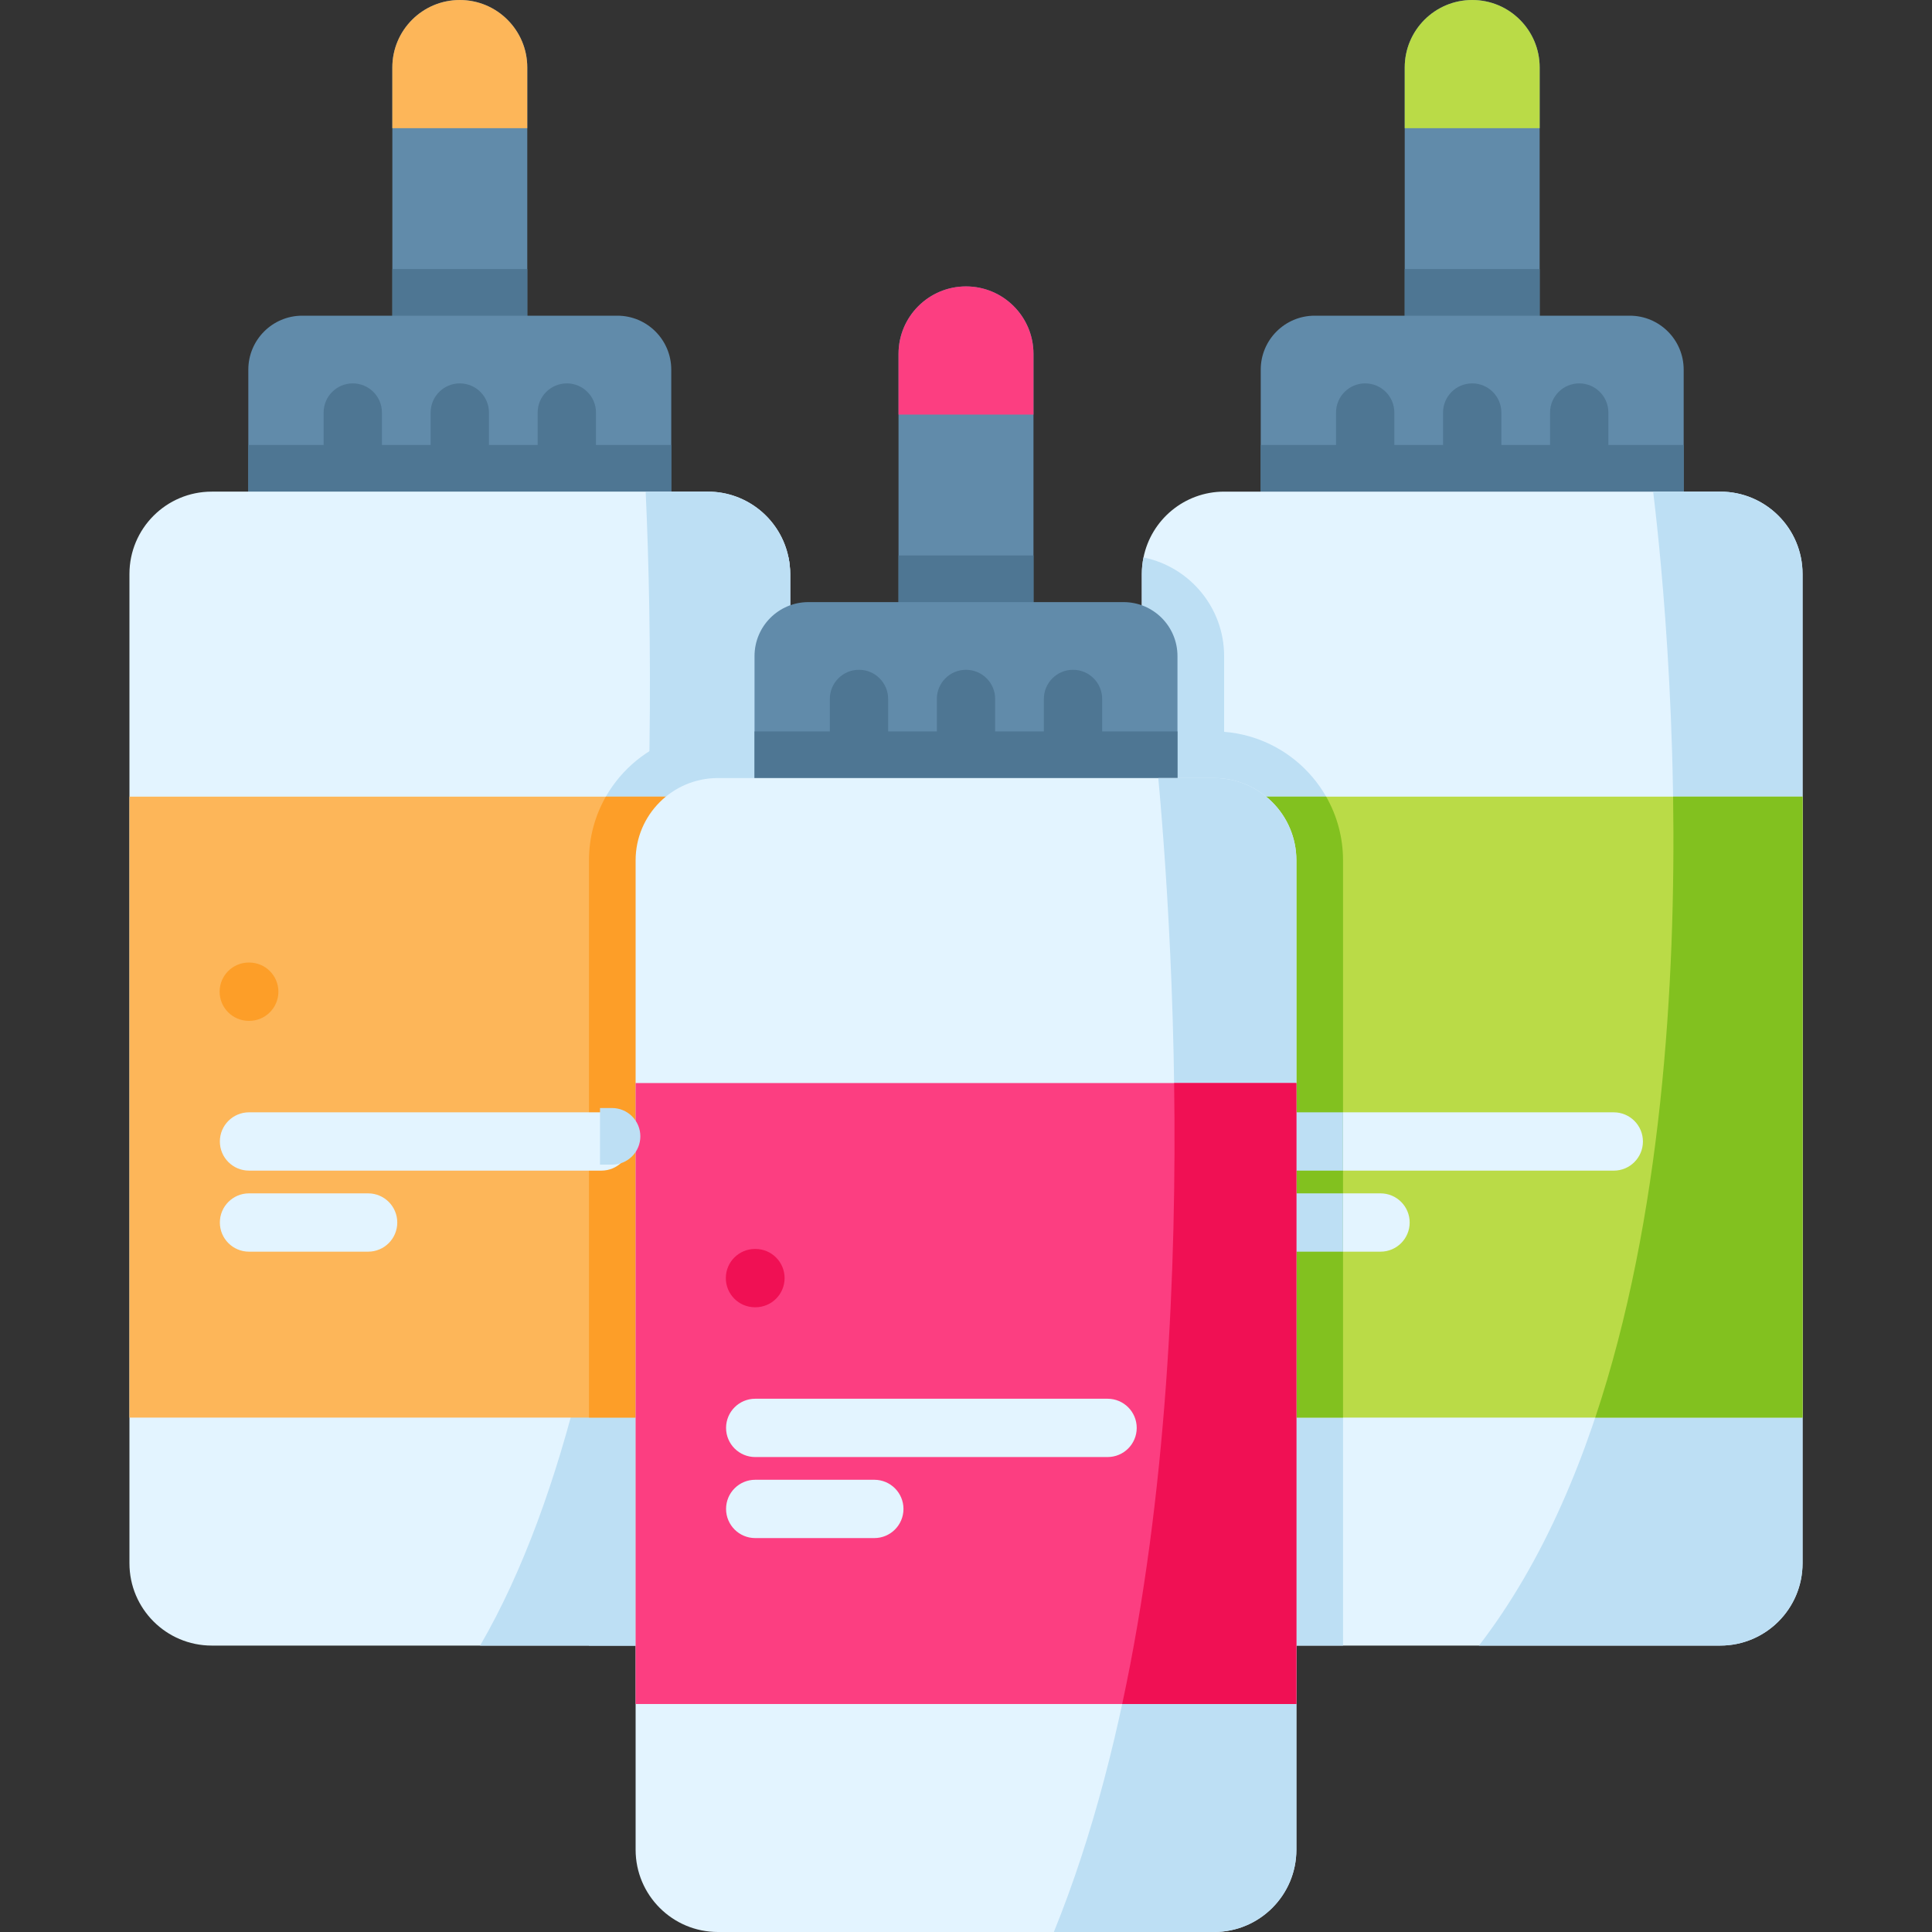 <?xml version="1.0" encoding="iso-8859-1"?>
<!-- Generator: Adobe Illustrator 19.0.0, SVG Export Plug-In . SVG Version: 6.00 Build 0)  -->
<svg version="1.1" id="Capa_1" xmlns="http://www.w3.org/2000/svg" xmlns:xlink="http://www.w3.org/1999/xlink" x="0px" y="0px"
	 viewBox="0 0 512 512" style="enable-background:new 0 0 512 512;" xml:space="preserve">
<rect x="0" y="0" width="512" height="512" fill="#333333" stroke="none"/>
<path style="fill:#618BAA;" d="M408.024,17.884v78.572h-35.758V17.884C372.266,8.015,380.271,0,390.15,0
	c4.935,0,9.406,1.998,12.64,5.244C406.036,8.489,408.024,12.949,408.024,17.884z"/>
<rect x="372.27" y="71.3" style="fill:#4E7693;" width="35.758" height="25.16"/>
<path style="fill:#BADB47;" d="M408.029,17.88v16.092h-35.76V17.88c0-9.865,8.003-17.88,17.88-17.88
	c4.932,0,9.409,1.997,12.639,5.241C406.031,8.484,408.029,12.948,408.029,17.88z"/>
<path style="fill:#618BAA;" d="M446.192,97.96v51.633H334.108V97.96c0-7.891,6.397-14.299,14.288-14.299h83.507
	C439.795,83.661,446.192,90.069,446.192,97.96z"/>
<g>
	<path style="fill:#4E7693;" d="M361.788,138.016c-4.268,0-7.726-3.459-7.726-7.726v-20.962c0-4.267,3.459-7.726,7.726-7.726
		s7.726,3.459,7.726,7.726v20.962C369.514,134.556,366.055,138.016,361.788,138.016z"/>
	<path style="fill:#4E7693;" d="M390.149,138.016c-4.268,0-7.726-3.459-7.726-7.726v-20.962c0-4.267,3.459-7.726,7.726-7.726
		s7.726,3.459,7.726,7.726v20.962C397.875,134.556,394.417,138.016,390.149,138.016z"/>
	<path style="fill:#4E7693;" d="M418.51,138.016c-4.268,0-7.726-3.459-7.726-7.726v-20.962c0-4.267,3.459-7.726,7.726-7.726
		s7.726,3.459,7.726,7.726v20.962C426.236,134.556,422.778,138.016,418.51,138.016z"/>
	<rect x="334.11" y="117.92" style="fill:#4E7693;" width="112.08" height="31.668"/>
</g>
<path style="fill:#E3F4FF;" d="M477.695,152.106v262.181c0,12.043-9.766,21.809-21.809,21.809H324.414
	c-12.053,0-21.819-9.766-21.819-21.809V152.106c0-1.504,0.155-2.967,0.443-4.378c2.019-9.952,10.827-17.441,21.376-17.441h131.472
	C467.929,130.287,477.695,140.053,477.695,152.106z"/>
<g>
	<path style="fill:#BDDFF4;" d="M477.695,152.106v262.181c0,12.043-9.766,21.809-21.809,21.809h-63.943
		c68.497-88.997,50.499-270.175,46.162-305.809h17.781C467.929,130.287,477.695,140.053,477.695,152.106z"/>
	<path style="fill:#BDDFF4;" d="M355.917,228v208.097h-31.503c-12.053,0-21.819-9.766-21.819-21.809V152.106
		c0-1.504,0.155-2.967,0.443-4.378c12.166,2.462,21.366,13.248,21.366,26.136v20.078C342.01,195.312,355.917,210.054,355.917,228z"
		/>
</g>
<rect x="302.6" y="211.12" style="fill:#BADB47;" width="175.1" height="164.56"/>
<g>
	<path style="fill:#E3F4FF;" d="M427.666,310.232h-93.377c-4.268,0-7.726-3.459-7.726-7.726s3.459-7.726,7.726-7.726h93.377
		c4.268,0,7.726,3.459,7.726,7.726C435.392,306.773,431.934,310.232,427.666,310.232z"/>
	<path style="fill:#E3F4FF;" d="M365.852,331.706h-31.563c-4.268,0-7.726-3.459-7.726-7.726s3.459-7.726,7.726-7.726h31.563
		c4.268,0,7.726,3.459,7.726,7.726C373.578,328.246,370.12,331.706,365.852,331.706z"/>
</g>
<g>
	<path style="fill:#82C11F;" d="M477.695,211.115v164.561h-54.94c17.647-52.786,21.366-115.143,20.635-164.561L477.695,211.115
		L477.695,211.115z"/>
	<path style="fill:#82C11F;" d="M355.917,228v147.676h-53.322V211.115h48.851C354.29,216.101,355.917,221.86,355.917,228z"/>
</g>
<g>
	<path style="fill:#BDDFF4;" d="M355.917,294.776v15.453h-21.624c-4.275,0-7.726-3.451-7.726-7.726c0-4.265,3.451-7.726,7.726-7.726
		L355.917,294.776L355.917,294.776z"/>
	<path style="fill:#BDDFF4;" d="M355.917,316.255v15.453h-21.624c-4.275,0-7.726-3.461-7.726-7.726s3.451-7.726,7.726-7.726
		L355.917,316.255L355.917,316.255z"/>
</g>
<path d="M334.35,270.537c-0.011,0-0.022,0-0.033,0l-0.122-0.001c-4.267-0.018-7.711-3.491-7.694-7.758
	c0.018-4.257,3.474-7.695,7.725-7.695c0.011,0,0.022,0,0.033,0l0.122,0.001c4.267,0.018,7.711,3.491,7.694,7.758
	C342.057,267.099,338.602,270.537,334.35,270.537z"/>
<path style="fill:#618BAA;" d="M139.734,17.884v78.572h-35.758V17.884C103.976,8.015,111.97,0,121.85,0
	c4.935,0,9.405,1.998,12.64,5.244C137.735,8.489,139.734,12.949,139.734,17.884z"/>
<rect x="103.98" y="71.3" style="fill:#4E7693;" width="35.758" height="25.16"/>
<path style="fill:#FDB659;" d="M139.731,17.88v16.092h-35.76V17.88c0-9.865,8.003-17.88,17.88-17.88
	c4.932,0,9.409,1.997,12.639,5.241C137.734,8.484,139.731,12.948,139.731,17.88z"/>
<path style="fill:#618BAA;" d="M177.892,97.96v51.633H65.808V97.96c0-7.891,6.397-14.299,14.289-14.299h83.506
	C171.494,83.661,177.892,90.069,177.892,97.96z"/>
<g>
	<path style="fill:#4E7693;" d="M93.49,138.016c-4.267,0-7.726-3.459-7.726-7.726v-20.962c0-4.267,3.459-7.726,7.726-7.726
		s7.726,3.459,7.726,7.726v20.962C101.216,134.556,97.757,138.016,93.49,138.016z"/>
	<path style="fill:#4E7693;" d="M121.852,138.016c-4.267,0-7.726-3.459-7.726-7.726v-20.962c0-4.267,3.459-7.726,7.726-7.726
		s7.726,3.459,7.726,7.726v20.962C129.578,134.556,126.119,138.016,121.852,138.016z"/>
	<path style="fill:#4E7693;" d="M150.213,138.016c-4.267,0-7.726-3.459-7.726-7.726v-20.962c0-4.267,3.459-7.726,7.726-7.726
		s7.726,3.459,7.726,7.726v20.962C157.939,134.556,154.48,138.016,150.213,138.016z"/>
	<rect x="65.808" y="117.92" style="fill:#4E7693;" width="112.08" height="31.668"/>
</g>
<path style="fill:#E3F4FF;" d="M209.405,152.106v262.181c0,12.043-9.766,21.809-21.819,21.809H56.114
	c-12.043,0-21.809-9.766-21.809-21.809V152.106c0-12.053,9.766-21.819,21.809-21.819h131.472c10.549,0,19.357,7.489,21.376,17.441
	C209.25,149.139,209.405,150.602,209.405,152.106z"/>
<g>
	<path style="fill:#BDDFF4;" d="M209.405,152.106v262.181c0,12.043-9.766,21.809-21.819,21.809h-60.348
		c45.864-79.056,47.223-231.935,43.875-305.809h16.473c10.549,0,19.357,7.489,21.376,17.441
		C209.25,149.139,209.405,150.602,209.405,152.106z"/>
	<path style="fill:#BDDFF4;" d="M208.962,147.728c0.288,1.411,0.443,2.874,0.443,4.378v262.181c0,12.043-9.766,21.809-21.819,21.809
		h-31.503V228c0-17.946,13.907-32.688,31.513-34.058v-20.078C187.596,160.976,196.796,150.19,208.962,147.728z"/>
</g>
<rect x="34.3" y="211.12" style="fill:#FDB659;" width="175.1" height="164.56"/>
<path style="fill:#FD9E28;" d="M209.405,211.115v164.561h-53.322V228c0-6.14,1.628-11.899,4.471-16.885H209.405z"/>
<g>
	<path style="fill:#E3F4FF;" d="M167.095,302.502c0,4.275-3.461,7.726-7.726,7.726H65.993c-4.265,0-7.726-3.451-7.726-7.726
		c0-4.265,3.461-7.726,7.726-7.726h93.376C163.634,294.776,167.095,298.237,167.095,302.502z"/>
	<path style="fill:#E3F4FF;" d="M97.555,331.706H65.991c-4.267,0-7.726-3.459-7.726-7.726s3.459-7.726,7.726-7.726h31.564
		c4.267,0,7.726,3.459,7.726,7.726C105.282,328.246,101.822,331.706,97.555,331.706z"/>
</g>
<path style="fill:#FD9E28;" d="M66.053,270.537c-0.011,0-0.021,0-0.032,0l-0.122-0.001c-4.267-0.018-7.712-3.491-7.695-7.758
	c0.018-4.257,3.473-7.695,7.726-7.695c0.011,0,0.021,0,0.032,0l0.122,0.001c4.267,0.018,7.712,3.491,7.695,7.758
	C73.761,267.099,70.305,270.537,66.053,270.537z"/>
<path style="fill:#618BAA;" d="M273.884,93.777v78.572h-35.768V93.777c0-9.859,8.004-17.874,17.884-17.874
	c4.935,0,9.406,1.999,12.64,5.233C271.885,84.382,273.884,88.853,273.884,93.777z"/>
<rect x="238.12" y="147.2" style="fill:#4E7693;" width="35.768" height="25.15"/>
<path style="fill:#FC3E81;" d="M273.88,93.781v16.092h-35.76V93.781c0-9.865,8.003-17.88,17.88-17.88
	c4.932,0,9.409,1.997,12.639,5.241C271.882,84.385,273.88,88.849,273.88,93.781z"/>
<path style="fill:#618BAA;" d="M312.042,173.864v51.622H199.958v-51.622c0-7.902,6.397-14.299,14.289-14.299h83.507
	C305.644,159.565,312.042,165.962,312.042,173.864z"/>
<g>
	<path style="fill:#4E7693;" d="M227.639,213.917c-4.267,0-7.726-3.459-7.726-7.726v-20.963c0-4.267,3.459-7.726,7.726-7.726
		s7.726,3.459,7.726,7.726v20.963C235.365,210.458,231.906,213.917,227.639,213.917z"/>
	<path style="fill:#4E7693;" d="M256,213.917c-4.267,0-7.726-3.459-7.726-7.726v-20.963c0-4.267,3.459-7.726,7.726-7.726
		c4.268,0,7.726,3.459,7.726,7.726v20.963C263.726,210.458,260.268,213.917,256,213.917z"/>
	<path style="fill:#4E7693;" d="M284.361,213.917c-4.268,0-7.726-3.459-7.726-7.726v-20.963c0-4.267,3.459-7.726,7.726-7.726
		s7.726,3.459,7.726,7.726v20.963C292.088,210.458,288.629,213.917,284.361,213.917z"/>
	<rect x="199.96" y="193.83" style="fill:#4E7693;" width="112.08" height="31.657"/>
</g>
<path style="fill:#E3F4FF;" d="M343.555,228v262.191c0,12.043-9.766,21.809-21.819,21.809H190.264
	c-12.053,0-21.819-9.766-21.819-21.809V228c0-12.043,9.766-21.809,21.819-21.809h131.472
	C333.789,206.191,343.555,215.957,343.555,228z"/>
<path style="fill:#BDDFF4;" d="M343.555,228v262.191c0,12.043-9.766,21.809-21.819,21.809h-42.454
	c41.65-102.482,32.389-254.3,27.681-305.809h14.773C333.789,206.191,343.555,215.957,343.555,228z"/>
<rect x="168.44" y="287.02" style="fill:#FC3E81;" width="175.11" height="164.56"/>
<path style="fill:#F01054;" d="M343.555,287.019V451.58h-46.162c11.899-55.31,14.453-115.628,13.763-164.561L343.555,287.019
	L343.555,287.019z"/>
<g>
	<path style="fill:#E3F4FF;" d="M293.517,386.133H200.14c-4.267,0-7.726-3.459-7.726-7.726s3.459-7.726,7.726-7.726h93.377
		c4.268,0,7.726,3.459,7.726,7.726C301.243,382.674,297.785,386.133,293.517,386.133z"/>
	<path style="fill:#E3F4FF;" d="M231.704,407.607H200.14c-4.267,0-7.726-3.459-7.726-7.726s3.459-7.726,7.726-7.726h31.564
		c4.267,0,7.726,3.459,7.726,7.726S235.971,407.607,231.704,407.607z"/>
</g>
<path style="fill:#F01054;" d="M200.201,346.439c-0.011,0-0.022,0-0.032,0h-0.122c-4.268-0.018-7.712-3.491-7.695-7.758
	c0.018-4.257,3.473-7.695,7.726-7.695c0.011,0,0.022,0,0.032,0h0.122c4.268,0.018,7.712,3.491,7.695,7.758
	C207.909,343,204.454,346.439,200.201,346.439z"/>
<path style="fill:#BDDFF4;" d="M169.7,301.14c0,4.15-3.36,7.5-7.5,7.5h-3.19v-15h3.19C166.34,293.64,169.7,297,169.7,301.14z"/>
<g>
</g>
<g>
</g>
<g>
</g>
<g>
</g>
<g>
</g>
<g>
</g>
<g>
</g>
<g>
</g>
<g>
</g>
<g>
</g>
<g>
</g>
<g>
</g>
<g>
</g>
<g>
</g>
<g>
</g>
</svg>
